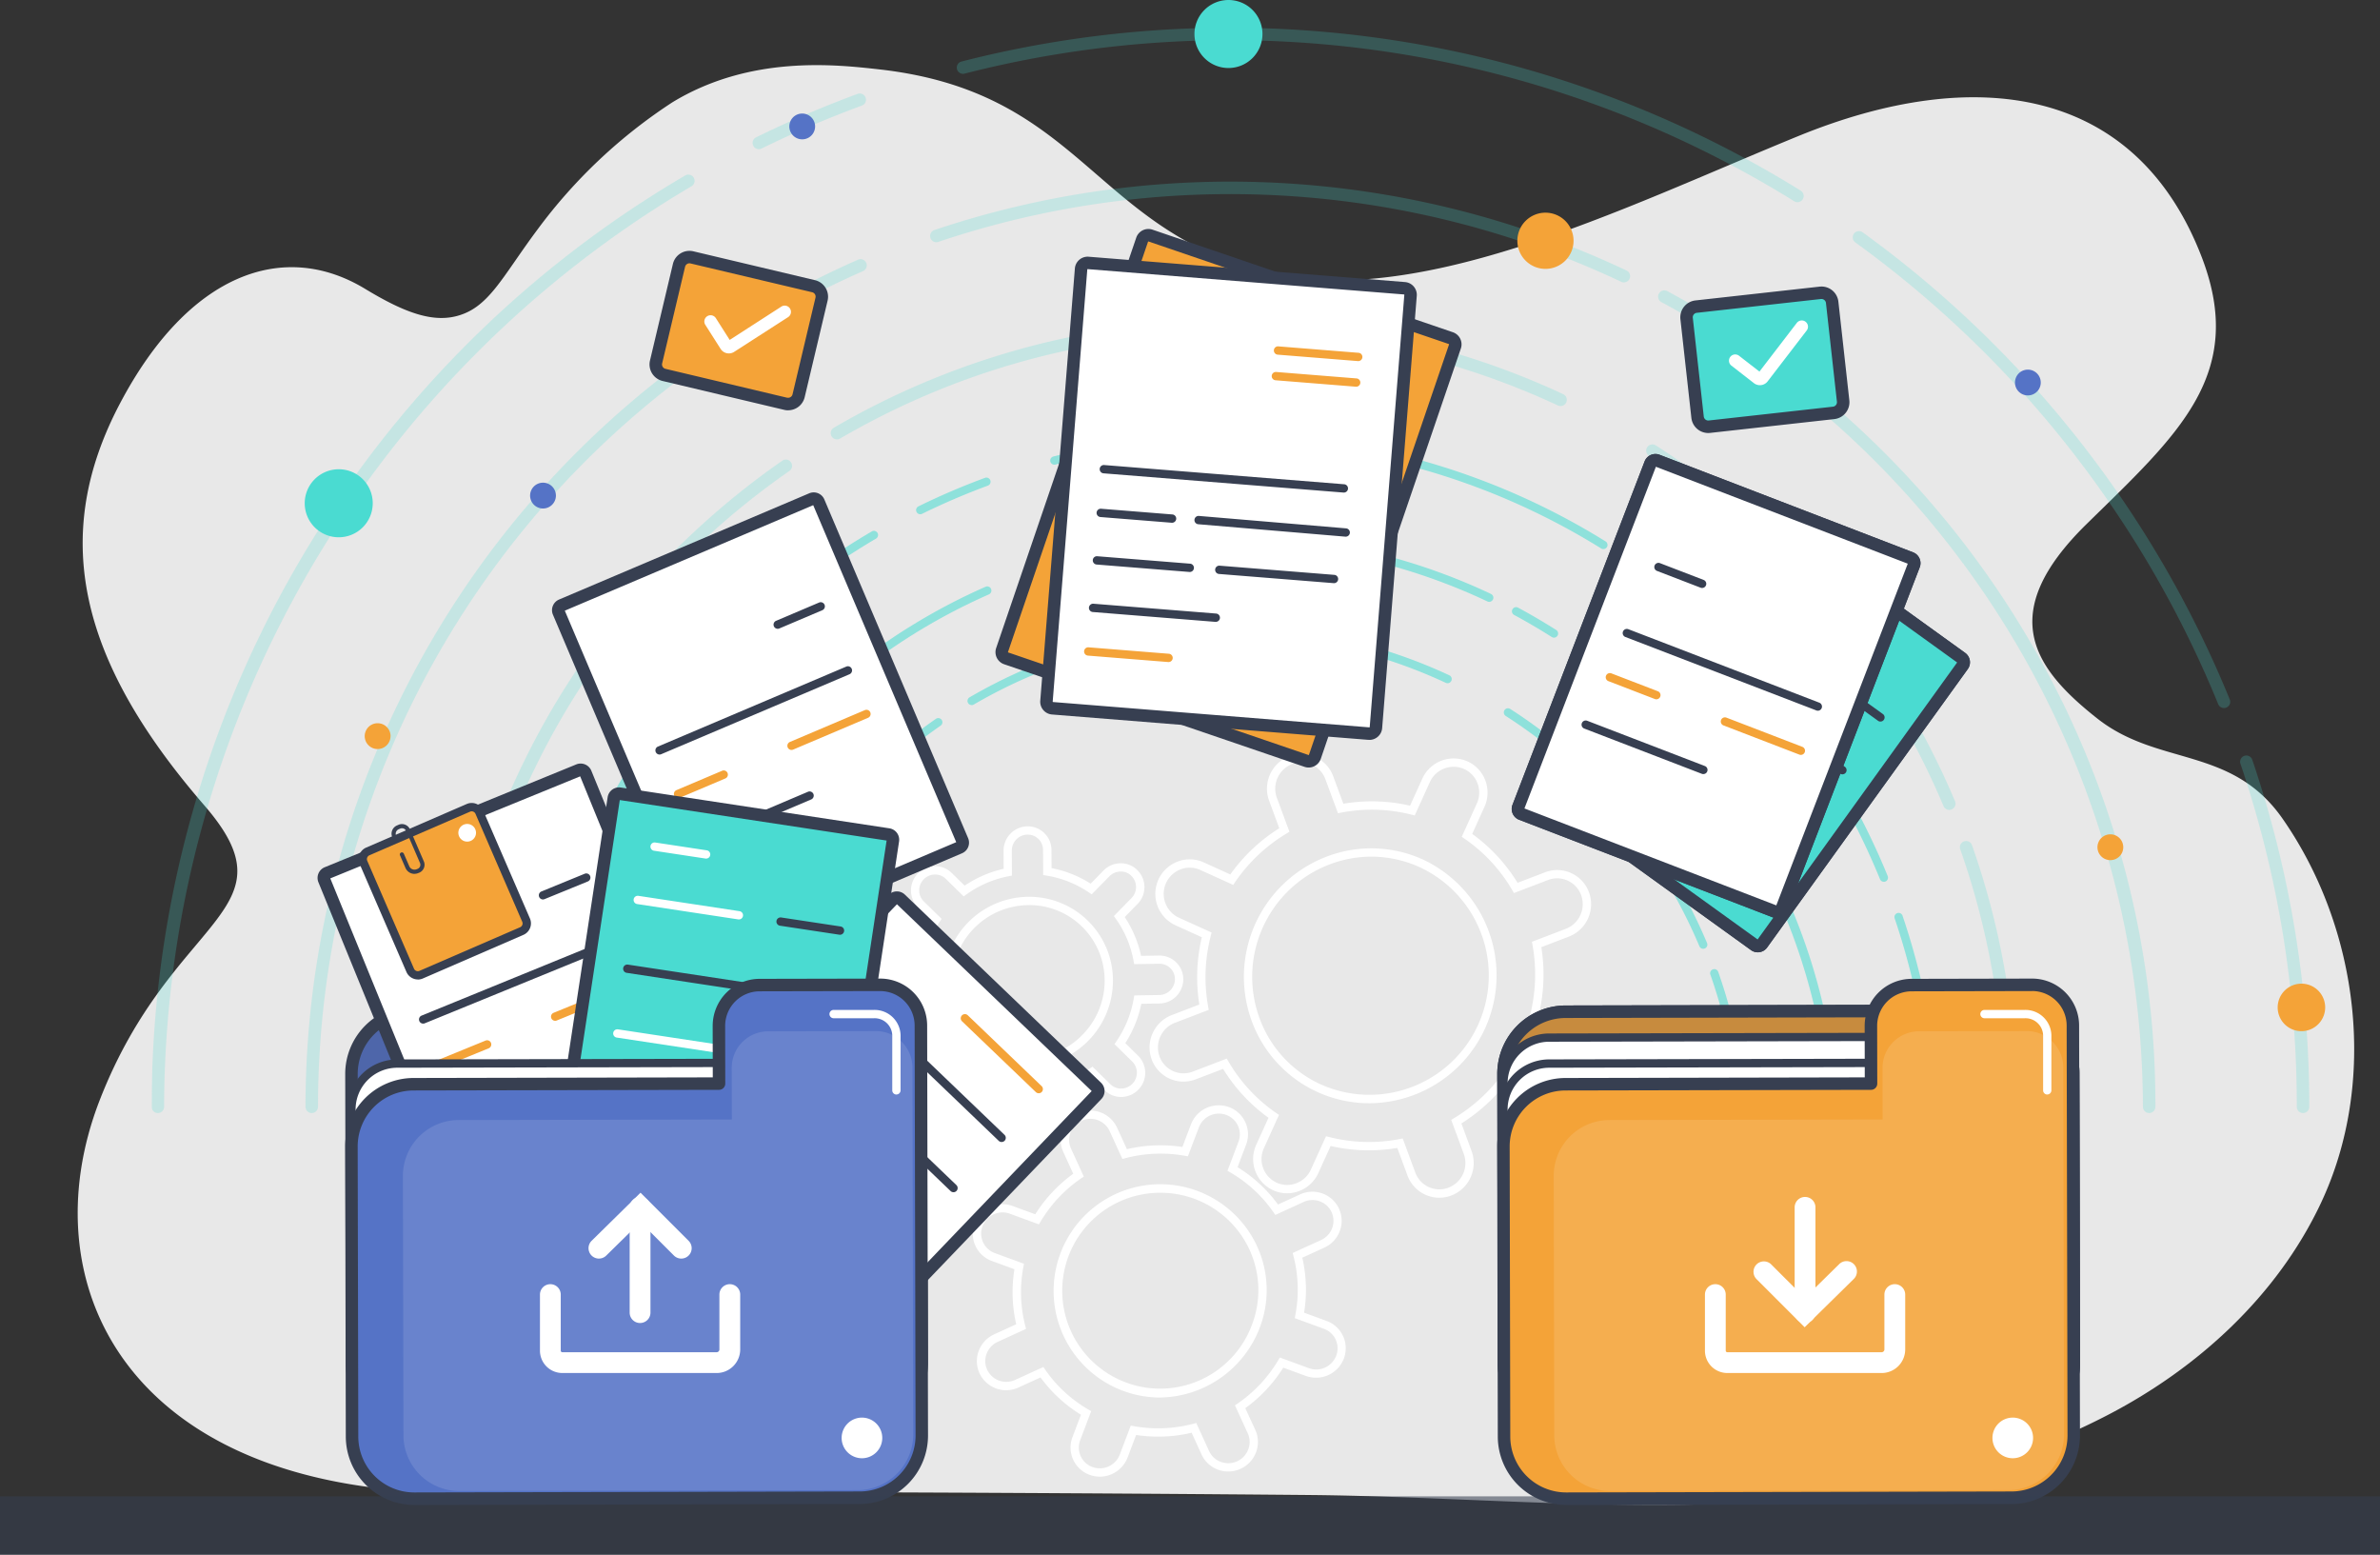 <svg xmlns="http://www.w3.org/2000/svg" xmlns:xlink="http://www.w3.org/1999/xlink" width="245" height="160" viewBox="0 0 245 160">
  <rect x="0" y="0" width="245" height="160" fill="#333333" stroke="none"/>
  <defs>
    <clipPath id="clip-path">
      <rect id="Rectángulo_366094" data-name="Rectángulo 366094" width="223.747" height="154.881" fill="none"/>
    </clipPath>
    <clipPath id="clip-path-3">
      <rect id="Rectángulo_366087" data-name="Rectángulo 366087" width="146.093" height="73.475" fill="none"/>
    </clipPath>
    <clipPath id="clip-path-4">
      <rect id="Rectángulo_366088" data-name="Rectángulo 366088" width="222.11" height="111.697" fill="none"/>
    </clipPath>
    <clipPath id="clip-path-5">
      <rect id="Rectángulo_366089" data-name="Rectángulo 366089" width="58.711" height="42.75" fill="none"/>
    </clipPath>
    <clipPath id="clip-path-6">
      <rect id="Rectángulo_366090" data-name="Rectángulo 366090" width="52.532" height="47.328" fill="none"/>
    </clipPath>
    <clipPath id="clip-path-7">
      <rect id="Rectángulo_366091" data-name="Rectángulo 366091" width="58.712" height="42.75" fill="none"/>
    </clipPath>
    <clipPath id="clip-path-8">
      <rect id="Rectángulo_366092" data-name="Rectángulo 366092" width="52.531" height="47.328" fill="none"/>
    </clipPath>
  </defs>
  <g id="Grupo_1033335" data-name="Grupo 1033335" transform="translate(-350 -11535)">
    <path id="Trazado_779581" data-name="Trazado 779581" d="M131.339,3.837a53.644,53.644,0,0,0-13.868,13.079c-3.709,4.965-5.037,8.148-8.48,8.948-2.524.587-5.367-.476-9.267-2.84-8.344-5.059-18.147-1.66-25.241,11.809s-4.418,26.223,8.677,41.335c9.583,11.059-3.3,11.18-10.754,30.346s3.057,40.666,37.628,40.41c34.618-.256,86.95.235,86.951.235,27.332.256,56.821,4.964,82.228-8.287,9.182-4.789,17.3-12.174,21.806-21.681,5.951-12.554,3.963-28.329-3.9-39.625-5.241-7.53-12.786-5.362-19.075-10.318-6.564-5.173-10.513-10.789-1.127-20s16.571-15.41,11.826-27.608C281.935,2.143,265.415-.115,247.265,7.3s-40.049,18.5-56.222,13.672C174.5,16.038,172.876,2.709,152.646.437c-4.5-.505-13.284-1.492-21.308,3.4" transform="translate(287.861 11541.703)" fill="#e8e8e8"/>
    <g id="Grupo_1032974" data-name="Grupo 1032974" transform="translate(365.609 11535)">
      <g id="Grupo_1032973" data-name="Grupo 1032973" clip-path="url(#clip-path)">
        <g id="Grupo_1032972" data-name="Grupo 1032972">
          <g id="Grupo_1032971" data-name="Grupo 1032971" clip-path="url(#clip-path)">
            <g id="Grupo_1032955" data-name="Grupo 1032955" transform="translate(38.008 44.689)" opacity="0.57">
              <g id="Grupo_1032954" data-name="Grupo 1032954">
                <g id="Grupo_1032953" data-name="Grupo 1032953" clip-path="url(#clip-path-3)">
                  <path id="Trazado_779582" data-name="Trazado 779582" d="M89.181,157.7a.428.428,0,0,1-.428-.428,53.294,53.294,0,0,1,22.883-43.738.428.428,0,1,1,.489.7,52.436,52.436,0,0,0-22.516,43.035.428.428,0,0,1-.428.428" transform="translate(-68.936 -84.225)" fill="#4adbd1"/>
                  <path id="Trazado_779583" data-name="Trazado 779583" d="M249.663,171.508a.428.428,0,0,1-.428-.428,52.234,52.234,0,0,0-2.97-17.429.428.428,0,0,1,.808-.285,53.106,53.106,0,0,1,3.019,17.714.428.428,0,0,1-.428.428" transform="translate(-123.815 -98.033)" fill="#4adbd1"/>
                  <path id="Trazado_779584" data-name="Trazado 779584" d="M234.168,136.631a.428.428,0,0,1-.394-.262,52.291,52.291,0,0,0-19.936-23.7.428.428,0,1,1,.464-.72,53.145,53.145,0,0,1,20.26,24.087.429.429,0,0,1-.394.595" transform="translate(-112.455 -83.676)" fill="#4adbd1"/>
                  <path id="Trazado_779585" data-name="Trazado 779585" d="M129.34,107.065a.428.428,0,0,1-.216-.8A53.323,53.323,0,0,1,178.509,104a.428.428,0,0,1-.364.776,52.465,52.465,0,0,0-48.59,2.233.424.424,0,0,1-.215.059" transform="translate(-82.929 -79.19)" fill="#4adbd1"/>
                  <path id="Trazado_779586" data-name="Trazado 779586" d="M74.755,150.442a.428.428,0,0,1-.428-.428,62.684,62.684,0,0,1,37.42-57.349.428.428,0,1,1,.345.784,61.827,61.827,0,0,0-36.909,56.565.428.428,0,0,1-.428.428" transform="translate(-63.909 -76.967)" fill="#4adbd1"/>
                  <path id="Trazado_779587" data-name="Trazado 779587" d="M252.218,154.166a.428.428,0,0,1-.428-.428,62.079,62.079,0,0,0-25.016-49.652.428.428,0,1,1,.51-.687,63.2,63.2,0,0,1,18.451,21.712,61.951,61.951,0,0,1,6.91,28.627.428.428,0,0,1-.428.428" transform="translate(-116.971 -80.691)" fill="#4adbd1"/>
                  <path id="Trazado_779588" data-name="Trazado 779588" d="M219.24,99.034a.427.427,0,0,1-.229-.066c-1.267-.8-2.579-1.573-3.9-2.283a.428.428,0,0,1,.4-.754c1.341.72,2.672,1.5,3.956,2.314a.428.428,0,0,1-.23.79" transform="translate(-112.888 -78.1)" fill="#4adbd1"/>
                  <path id="Trazado_779589" data-name="Trazado 779589" d="M186.209,91.414a.419.419,0,0,1-.183-.042,62,62,0,0,0-46.228-2.7.428.428,0,0,1-.274-.811A62.846,62.846,0,0,1,186.393,90.6a.428.428,0,0,1-.184.815" transform="translate(-86.526 -74.163)" fill="#4adbd1"/>
                  <path id="Trazado_779590" data-name="Trazado 779590" d="M279.627,168.413a.428.428,0,0,1-.428-.428,72.075,72.075,0,0,0-3.815-23.219.428.428,0,1,1,.811-.275,72.946,72.946,0,0,1,3.86,23.494.428.428,0,0,1-.428.428" transform="translate(-133.962 -94.938)" fill="#4adbd1"/>
                  <path id="Trazado_779591" data-name="Trazado 779591" d="M260.248,122.015a.428.428,0,0,1-.4-.266A72.29,72.29,0,0,0,235.284,90.5a.428.428,0,1,1,.5-.694,73.141,73.141,0,0,1,24.857,31.622.427.427,0,0,1-.235.558.415.415,0,0,1-.162.032" transform="translate(-119.935 -75.954)" fill="#4adbd1"/>
                  <path id="Trazado_779592" data-name="Trazado 779592" d="M198.918,80.412a.422.422,0,0,1-.226-.065,72.4,72.4,0,0,0-56.18-8.634.428.428,0,1,1-.214-.829,73.263,73.263,0,0,1,56.846,8.736.428.428,0,0,1-.227.792" transform="translate(-87.482 -68.591)" fill="#4adbd1"/>
                  <path id="Trazado_779593" data-name="Trazado 779593" d="M121.215,79.208a.428.428,0,0,1-.189-.812,72.9,72.9,0,0,1,6.872-2.942.428.428,0,0,1,.3.8,71.915,71.915,0,0,0-6.791,2.907.424.424,0,0,1-.188.044" transform="translate(-80.098 -70.973)" fill="#4adbd1"/>
                  <path id="Trazado_779594" data-name="Trazado 779594" d="M58.765,147.384a.428.428,0,0,1-.428-.428A73.012,73.012,0,0,1,94.465,83.912a.428.428,0,0,1,.433.739,72.526,72.526,0,0,0-35.705,62.306.428.428,0,0,1-.428.428" transform="translate(-58.337 -73.909)" fill="#4adbd1"/>
                </g>
              </g>
            </g>
            <g id="Grupo_1032958" data-name="Grupo 1032958" transform="translate(0 2.853)" opacity="0.22">
              <g id="Grupo_1032957" data-name="Grupo 1032957">
                <g id="Grupo_1032956" data-name="Grupo 1032956" clip-path="url(#clip-path-4)">
                  <path id="Trazado_779595" data-name="Trazado 779595" d="M46.887,139.847a.642.642,0,0,1-.642-.642A80.7,80.7,0,0,1,71.826,80.163a81.644,81.644,0,0,1,9.209-7.453.642.642,0,0,1,.734,1.055A79.728,79.728,0,0,0,47.53,139.2a.642.642,0,0,1-.642.642" transform="translate(-16.115 -28.15)" fill="#4adbd1"/>
                  <path id="Trazado_779596" data-name="Trazado 779596" d="M290.894,160.84a.642.642,0,0,1-.642-.642,79.439,79.439,0,0,0-4.516-26.5.642.642,0,1,1,1.212-.427,80.744,80.744,0,0,1,4.589,26.93.642.642,0,0,1-.642.642" transform="translate(-99.556 -49.143)" fill="#4adbd1"/>
                  <path id="Trazado_779597" data-name="Trazado 779597" d="M267.335,107.814a.643.643,0,0,1-.592-.393,79.517,79.517,0,0,0-30.314-36.039.642.642,0,0,1,.7-1.08,80.8,80.8,0,0,1,30.8,36.62.641.641,0,0,1-.592.891" transform="translate(-82.285 -27.315)" fill="#4adbd1"/>
                  <path id="Trazado_779598" data-name="Trazado 779598" d="M107.947,62.858a.642.642,0,0,1-.325-1.2,81.07,81.07,0,0,1,75.08-3.451.642.642,0,0,1-.544,1.164,79.783,79.783,0,0,0-73.887,3.4.636.636,0,0,1-.324.088" transform="translate(-37.392 -20.494)" fill="#4adbd1"/>
                  <path id="Trazado_779599" data-name="Trazado 779599" d="M24.954,128.812a.642.642,0,0,1-.642-.642A95.3,95.3,0,0,1,81.2,40.983a.642.642,0,0,1,.517,1.175A94.012,94.012,0,0,0,25.6,128.17a.642.642,0,0,1-.642.642" transform="translate(-8.472 -17.115)" fill="#4adbd1"/>
                  <path id="Trazado_779600" data-name="Trazado 779600" d="M294.777,134.473a.642.642,0,0,1-.642-.642,94.393,94.393,0,0,0-38.038-75.5.642.642,0,0,1,.765-1.032A96.079,96.079,0,0,1,284.914,90.31a94.183,94.183,0,0,1,10.506,43.521.642.642,0,0,1-.642.642" transform="translate(-89.15 -22.776)" fill="#4adbd1"/>
                  <path id="Trazado_779601" data-name="Trazado 779601" d="M244.637,50.648a.635.635,0,0,1-.344-.1c-1.929-1.225-3.926-2.393-5.933-3.471a.642.642,0,1,1,.607-1.132c2.035,1.093,4.058,2.276,6.014,3.518a.642.642,0,0,1-.345,1.184" transform="translate(-82.942 -18.837)" fill="#4adbd1"/>
                  <path id="Trazado_779602" data-name="Trazado 779602" d="M194.416,39.062a.636.636,0,0,1-.275-.063,94.276,94.276,0,0,0-70.295-4.108.642.642,0,0,1-.41-1.217,95.556,95.556,0,0,1,71.256,4.165.643.643,0,0,1-.276,1.223" transform="translate(-42.861 -12.851)" fill="#4adbd1"/>
                  <path id="Trazado_779603" data-name="Trazado 779603" d="M336.454,156.135a.643.643,0,0,1-.643-.642,109.629,109.629,0,0,0-5.8-35.306.642.642,0,1,1,1.216-.413,110.887,110.887,0,0,1,5.87,35.719.643.643,0,0,1-.642.642" transform="translate(-114.985 -44.438)" fill="#4adbd1"/>
                  <path id="Trazado_779604" data-name="Trazado 779604" d="M306.987,85.591a.643.643,0,0,1-.595-.4,109.926,109.926,0,0,0-37.356-47.52.642.642,0,0,1,.754-1.041,111.211,111.211,0,0,1,37.792,48.076.642.642,0,0,1-.352.837.65.65,0,0,1-.242.048" transform="translate(-93.657 -15.575)" fill="#4adbd1"/>
                  <path id="Trazado_779605" data-name="Trazado 779605" d="M213.739,22.335a.636.636,0,0,1-.34-.1A110.094,110.094,0,0,0,127.974,9.11a.643.643,0,0,1-.321-1.244,111.386,111.386,0,0,1,86.425,13.283.642.642,0,0,1-.339,1.187" transform="translate(-44.315 -4.379)" fill="#4adbd1"/>
                  <path id="Trazado_779606" data-name="Trazado 779606" d="M95.594,20.5a.642.642,0,0,1-.283-1.219,110.776,110.776,0,0,1,10.448-4.472.642.642,0,0,1,.444,1.205,109.521,109.521,0,0,0-10.327,4.42.632.632,0,0,1-.282.066" transform="translate(-33.087 -8.001)" fill="#4adbd1"/>
                  <path id="Trazado_779607" data-name="Trazado 779607" d="M.642,124.162A.642.642,0,0,1,0,123.52,111.007,111.007,0,0,1,54.927,27.672a.642.642,0,1,1,.65,1.108A110.283,110.283,0,0,0,1.285,123.52a.642.642,0,0,1-.642.642" transform="translate(0 -12.465)" fill="#4adbd1"/>
                </g>
              </g>
            </g>
            <path id="Trazado_779608" data-name="Trazado 779608" d="M187.49,164.766a3.5,3.5,0,0,1-3.271-2.288l-1.047-2.837a17.491,17.491,0,0,1-6.865-.2l-1.259,2.775a3.545,3.545,0,0,1-1.971,1.859,3.474,3.474,0,0,1-2.693-.079,3.535,3.535,0,0,1-1.732-4.682l1.259-2.776a17.45,17.45,0,0,1-4.672-5.033l-2.825,1.08a3.488,3.488,0,0,1-4.526-2.053,3.578,3.578,0,0,1,2.072-4.566l2.832-1.083a17.868,17.868,0,0,1,.257-6.926l-2.738-1.242a3.556,3.556,0,0,1,.238-6.541,3.473,3.473,0,0,1,2.693.079l2.739,1.242a17.866,17.866,0,0,1,5.042-4.756l-1.05-2.843a3.578,3.578,0,0,1,2.071-4.566,3.489,3.489,0,0,1,4.527,2.053l1.048,2.837a17.456,17.456,0,0,1,6.865.2l1.259-2.776a3.535,3.535,0,0,1,4.664-1.779,3.473,3.473,0,0,1,1.833,1.974,3.546,3.546,0,0,1-.1,2.707l-1.259,2.776a17.462,17.462,0,0,1,4.672,5.034l2.824-1.08a3.486,3.486,0,0,1,4.526,2.053,3.577,3.577,0,0,1-2.071,4.565L198,138.978a17.869,17.869,0,0,1-.257,6.926l2.738,1.243a3.548,3.548,0,0,1-2.931,6.461l-2.738-1.242a17.892,17.892,0,0,1-5.042,4.756l1.05,2.843a3.58,3.58,0,0,1-2.072,4.567,3.5,3.5,0,0,1-1.256.234m-3.765-6.1,1.3,3.512a2.633,2.633,0,0,0,3.417,1.551,2.72,2.72,0,0,0,1.573-3.47l-1.294-3.505.3-.182a17.052,17.052,0,0,0,5.287-4.987l.2-.3,3.389,1.538a2.691,2.691,0,0,0,2.224-4.9l-3.389-1.538.089-.348a17.045,17.045,0,0,0,.271-7.263l-.063-.349,3.49-1.334a2.719,2.719,0,0,0,1.574-3.469,2.631,2.631,0,0,0-3.417-1.55l-3.5,1.338L195,133.1a16.621,16.621,0,0,0-4.9-5.281l-.294-.2,1.553-3.424a2.687,2.687,0,0,0,.077-2.056,2.62,2.62,0,0,0-1.383-1.491A2.676,2.676,0,0,0,186.52,122l-1.553,3.424-.347-.087a16.631,16.631,0,0,0-7.2-.21l-.356.068-1.3-3.512a2.633,2.633,0,0,0-3.417-1.551,2.719,2.719,0,0,0-1.574,3.47l1.295,3.5-.3.182a17.045,17.045,0,0,0-5.287,4.988l-.2.3-3.39-1.538a2.619,2.619,0,0,0-2.033-.059,2.7,2.7,0,0,0-.19,4.961l3.389,1.537-.089.348a17.045,17.045,0,0,0-.27,7.263l.063.349-3.49,1.334a2.718,2.718,0,0,0-1.573,3.469,2.63,2.63,0,0,0,3.417,1.551l3.5-1.338.184.312a16.622,16.622,0,0,0,4.9,5.281l.294.2-1.553,3.424a2.677,2.677,0,0,0,1.306,3.548,2.617,2.617,0,0,0,2.034.059,2.691,2.691,0,0,0,1.5-1.413l1.553-3.423.347.087a16.648,16.648,0,0,0,7.2.21Zm-3.459-3.625a12.877,12.877,0,0,1-12.078-8.45,13.241,13.241,0,0,1,7.674-16.917,12.84,12.84,0,0,1,9.958.291,13.162,13.162,0,0,1-5.555,25.077m.241-25.376a12.133,12.133,0,0,0-4.339.809,12.385,12.385,0,0,0-7.177,15.82,11.984,11.984,0,0,0,6.328,6.819,12.282,12.282,0,0,0,10.148-22.369,11.977,11.977,0,0,0-4.96-1.079" transform="translate(-54.941 -41.501)" fill="#fff"/>
            <path id="Trazado_779609" data-name="Trazado 779609" d="M129.982,162.471a2.438,2.438,0,0,1-2.442-2.431l-.008-1.865a11.6,11.6,0,0,1-4.025-1.6l-1.316,1.345a2.482,2.482,0,0,1-1.737.749,2.357,2.357,0,0,1-1.75-.7,2.425,2.425,0,0,1-.732-1.735,2.47,2.47,0,0,1,.711-1.752L120,153.141a11.615,11.615,0,0,1-1.682-3.991l-1.865.03a2.5,2.5,0,0,1-1.751-.7,2.427,2.427,0,0,1-.731-1.735,2.5,2.5,0,0,1,2.448-2.5l1.873-.03a11.9,11.9,0,0,1,1.648-4.051l-1.325-1.3a2.425,2.425,0,0,1-.732-1.735,2.494,2.494,0,0,1,2.449-2.5,2.431,2.431,0,0,1,1.75.7l1.325,1.3a11.874,11.874,0,0,1,4.016-1.731l-.008-1.873a2.5,2.5,0,0,1,2.449-2.5,2.459,2.459,0,0,1,1.749.7,2.424,2.424,0,0,1,.732,1.735l.01,1.865a11.6,11.6,0,0,1,4.025,1.6l1.316-1.345h0a2.474,2.474,0,0,1,1.737-.749,2.382,2.382,0,0,1,1.751.7,2.47,2.47,0,0,1,.02,3.487l-1.318,1.345a11.592,11.592,0,0,1,1.683,3.99l1.865-.029a2.47,2.47,0,0,1,1.749.7,2.424,2.424,0,0,1,.732,1.735,2.5,2.5,0,0,1-2.449,2.5l-1.872.029a11.93,11.93,0,0,1-1.647,4.052l1.325,1.3a2.483,2.483,0,0,1-1.717,4.236,2.409,2.409,0,0,1-1.75-.7l-1.325-1.3a11.887,11.887,0,0,1-4.016,1.732l.008,1.872a2.5,2.5,0,0,1-2.45,2.5h-.04m-6.59-7,.3.2a10.777,10.777,0,0,0,4.339,1.725l.358.058.012,2.584a1.581,1.581,0,0,0,1.585,1.579h.027a1.638,1.638,0,0,0,1.606-1.64L131.6,157.4l.347-.068a11.057,11.057,0,0,0,4.327-1.865l.292-.209,1.835,1.8a1.535,1.535,0,0,0,1.136.452,1.626,1.626,0,0,0,1.132-2.768l-1.834-1.8.2-.3a11.064,11.064,0,0,0,1.775-4.365l.061-.349,2.576-.042a1.638,1.638,0,0,0,1.607-1.64,1.582,1.582,0,0,0-1.585-1.579h-.027l-2.583.041-.066-.356a10.764,10.764,0,0,0-1.814-4.3l-.207-.293,1.813-1.851a1.612,1.612,0,0,0-.006-2.276,1.486,1.486,0,0,0-1.138-.452,1.619,1.619,0,0,0-1.138.493l-1.814,1.851-.3-.2a10.791,10.791,0,0,0-4.34-1.725l-.357-.058-.012-2.584a1.579,1.579,0,0,0-1.585-1.579h-.026a1.639,1.639,0,0,0-1.607,1.64l.011,2.576-.347.068a11.043,11.043,0,0,0-4.327,1.866l-.292.208-1.835-1.8a1.563,1.563,0,0,0-1.136-.452,1.639,1.639,0,0,0-1.607,1.64,1.575,1.575,0,0,0,.475,1.128l1.835,1.8-.2.3a11.055,11.055,0,0,0-1.775,4.365l-.061.349-2.576.042a1.64,1.64,0,0,0-1.607,1.641,1.577,1.577,0,0,0,.475,1.126,1.6,1.6,0,0,0,1.137.452l2.583-.041.066.356a10.772,10.772,0,0,0,1.814,4.3l.206.292-1.813,1.85a1.628,1.628,0,0,0-.468,1.149,1.578,1.578,0,0,0,.476,1.128,1.528,1.528,0,0,0,1.136.452,1.621,1.621,0,0,0,1.139-.491Zm6.452-.242a8.572,8.572,0,0,1-6.042-2.46,8.8,8.8,0,0,1,6.1-15,8.615,8.615,0,0,1,8.773,8.593,8.845,8.845,0,0,1-8.683,8.864h-.145m.2-16.6-.13,0a7.941,7.941,0,0,0-5.511,13.53,7.772,7.772,0,0,0,5.573,2.215,7.911,7.911,0,0,0,5.558-2.4h0a7.913,7.913,0,0,0,2.282-5.606,7.759,7.759,0,0,0-7.773-7.743" transform="translate(-39.715 -45.483)" fill="#fff"/>
            <path id="Trazado_779610" data-name="Trazado 779610" d="M142.817,212.811a3.017,3.017,0,0,1-1.041-.185A2.99,2.99,0,0,1,140,208.752l.876-2.313a14.667,14.667,0,0,1-4.161-3.84l-2.268,1.037a3.027,3.027,0,0,1-4.015-1.473,2.971,2.971,0,0,1-.074-2.308,3.036,3.036,0,0,1,1.586-1.693l2.268-1.037a14.7,14.7,0,0,1-.182-5.66l-2.322-.85a2.99,2.99,0,0,1-1.772-3.875,3.067,3.067,0,0,1,3.907-1.786l2.33.853a15.023,15.023,0,0,1,3.909-4.17l-1.022-2.237a2.974,2.974,0,0,1-.075-2.308,3.046,3.046,0,0,1,5.6-.22l1.023,2.237a15.026,15.026,0,0,1,5.711-.229l.88-2.32a3.066,3.066,0,0,1,3.905-1.786,2.99,2.99,0,0,1,1.772,3.874l-.877,2.313a14.677,14.677,0,0,1,4.161,3.84l2.268-1.037a3.031,3.031,0,0,1,2.319-.093,2.991,2.991,0,0,1,1.771,3.875,3.034,3.034,0,0,1-1.587,1.692l-2.268,1.037a14.7,14.7,0,0,1,.182,5.66l2.322.85a2.99,2.99,0,0,1,1.771,3.875,3.066,3.066,0,0,1-3.905,1.786l-2.33-.853a15.035,15.035,0,0,1-3.91,4.171L158.824,208a2.971,2.971,0,0,1,.074,2.308,3.059,3.059,0,0,1-3.906,1.786,2.972,2.972,0,0,1-1.7-1.566l-1.024-2.237a15.013,15.013,0,0,1-5.711.229l-.879,2.32a3.07,3.07,0,0,1-2.865,1.971m-5.806-11.286.2.293a13.849,13.849,0,0,0,4.41,4.069l.312.182-1.131,2.986a2.132,2.132,0,0,0,1.265,2.766,2.206,2.206,0,0,0,2.811-1.285l1.128-2.978.349.061a14.19,14.19,0,0,0,6.049-.242l.347-.091,1.32,2.886a2.123,2.123,0,0,0,1.212,1.118A2.2,2.2,0,0,0,158.1,210a2.12,2.12,0,0,0-.052-1.648l-1.319-2.886.3-.2a14.212,14.212,0,0,0,4.141-4.415l.182-.3,2.991,1.095a2.2,2.2,0,0,0,2.81-1.285,2.132,2.132,0,0,0-1.265-2.766l-3-1.1.066-.356a13.859,13.859,0,0,0-.192-6l-.088-.347,2.914-1.332a2.185,2.185,0,0,0,1.143-1.218,2.133,2.133,0,0,0-1.265-2.766,2.184,2.184,0,0,0-1.669.067l-2.914,1.333-.2-.294a13.866,13.866,0,0,0-4.411-4.069l-.313-.182,1.132-2.986a2.132,2.132,0,0,0-1.265-2.766,2.2,2.2,0,0,0-2.81,1.285l-1.13,2.978-.349-.061a14.2,14.2,0,0,0-6.048.243l-.348.09-1.319-2.886a2.19,2.19,0,0,0-4.023.167,2.122,2.122,0,0,0,.053,1.648l1.319,2.886-.3.2a14.189,14.189,0,0,0-4.141,4.415l-.182.3-2.991-1.095a2.2,2.2,0,0,0-2.811,1.285,2.133,2.133,0,0,0,1.265,2.766l3,1.1-.066.356a13.849,13.849,0,0,0,.192,6l.088.347-2.914,1.332a2.183,2.183,0,0,0-1.142,1.218,2.12,2.12,0,0,0,.052,1.648,2.172,2.172,0,0,0,2.88,1.051Zm11.858,3.141A10.976,10.976,0,1,1,159.008,189.1a10.812,10.812,0,0,1,.27,8.389,11.161,11.161,0,0,1-10.409,7.178m.152-21.075a10.08,10.08,0,1,0,9.456,13.593,9.959,9.959,0,0,0-.248-7.729,10.1,10.1,0,0,0-9.209-5.864" transform="translate(-45.211 -60.839)" fill="#fff"/>
            <path id="Trazado_779611" data-name="Trazado 779611" d="M93.023,55.707,80.505,52.735a1.106,1.106,0,0,1-.82-1.331l2.361-9.946a1.105,1.105,0,0,1,1.331-.82L95.9,43.609a1.106,1.106,0,0,1,.82,1.331l-2.361,9.946a1.106,1.106,0,0,1-1.331.82" transform="translate(-27.757 -14.15)" fill="#f4a338"/>
            <path id="Trazado_779612" data-name="Trazado 779612" d="M92.934,56.036a1.747,1.747,0,0,1-.4-.048h0L80.013,53.016a1.75,1.75,0,0,1-1.3-2.1l2.361-9.946a1.751,1.751,0,0,1,2.1-1.3L95.7,42.641a1.751,1.751,0,0,1,1.3,2.1l-2.362,9.946a1.751,1.751,0,0,1-1.7,1.344m-.107-1.3a.462.462,0,0,0,.558-.344l2.362-9.946a.464.464,0,0,0-.344-.558L82.885,40.919a.464.464,0,0,0-.558.344l-2.361,9.945a.464.464,0,0,0,.343.558l12.519,2.972Z" transform="translate(-27.413 -13.807)" fill="#373f51"/>
            <path id="Trazado_779613" data-name="Trazado 779613" d="M89.855,53.195a1.03,1.03,0,0,1-.218-.023A1,1,0,0,1,89,52.726l-1.573-2.473a.642.642,0,1,1,1.084-.689l1.426,2.241,5.313-3.425a.642.642,0,0,1,.7,1.08L90.4,53.033a1,1,0,0,1-.547.162" transform="translate(-30.43 -16.823)" fill="#fff"/>
            <path id="Trazado_779614" data-name="Trazado 779614" d="M257.654,58.608l-12.787,1.421a1.106,1.106,0,0,1-1.221-.977l-1.129-10.159a1.107,1.107,0,0,1,.977-1.222l12.786-1.421a1.106,1.106,0,0,1,1.221.977l1.129,10.159a1.105,1.105,0,0,1-.977,1.221" transform="translate(-84.506 -16.114)" fill="#4adbd1"/>
            <path id="Trazado_779615" data-name="Trazado 779615" d="M244.4,60.335a1.749,1.749,0,0,1-1.734-1.555l-1.129-10.159a1.75,1.75,0,0,1,1.545-1.93l12.786-1.421a1.749,1.749,0,0,1,1.931,1.544l1.128,10.159a1.75,1.75,0,0,1-1.544,1.93L244.6,60.324a1.831,1.831,0,0,1-.2.011M256.06,46.543l-.051,0-12.786,1.422a.463.463,0,0,0-.41.511l1.129,10.159a.46.46,0,0,0,.171.311.466.466,0,0,0,.341.1l12.786-1.421h0a.464.464,0,0,0,.409-.512l-1.129-10.159a.465.465,0,0,0-.461-.412" transform="translate(-84.163 -15.771)" fill="#373f51"/>
            <path id="Trazado_779616" data-name="Trazado 779616" d="M252.4,57.28a1,1,0,0,1-.619-.213l-2.314-1.8a.642.642,0,0,1,.788-1.015l2.1,1.629L256.2,50.87a.642.642,0,0,1,1.019.782L253.2,56.884a1,1,0,0,1-.674.388.992.992,0,0,1-.132.008" transform="translate(-86.844 -17.639)" fill="#fff"/>
            <path id="Trazado_779617" data-name="Trazado 779617" d="M31.194,77.619A3.5,3.5,0,1,1,27.7,74.124a3.495,3.495,0,0,1,3.495,3.495" transform="translate(-8.434 -25.83)" fill="#4adbd1"/>
            <path id="Trazado_779618" data-name="Trazado 779618" d="M171.77,3.495A3.5,3.5,0,1,1,168.275,0a3.495,3.495,0,0,1,3.495,3.495" transform="translate(-57.42)" fill="#4adbd1"/>
            <path id="Trazado_779619" data-name="Trazado 779619" d="M62.456,77.572a1.328,1.328,0,1,1-1.328-1.328,1.328,1.328,0,0,1,1.328,1.328" transform="translate(-20.839 -26.568)" fill="#5573c6"/>
            <path id="Trazado_779620" data-name="Trazado 779620" d="M297.058,59.714a1.327,1.327,0,1,1-1.328-1.328,1.328,1.328,0,0,1,1.328,1.328" transform="translate(-102.589 -20.345)" fill="#5573c6"/>
            <path id="Trazado_779621" data-name="Trazado 779621" d="M103.408,19.263a1.327,1.327,0,1,1-1.328-1.328,1.328,1.328,0,0,1,1.328,1.328" transform="translate(-35.109 -6.25)" fill="#5573c6"/>
            <path id="Trazado_779622" data-name="Trazado 779622" d="M36.323,115.569A1.328,1.328,0,1,1,35,114.241a1.328,1.328,0,0,1,1.328,1.328" transform="translate(-11.732 -39.809)" fill="#f4a338"/>
            <path id="Trazado_779623" data-name="Trazado 779623" d="M310.093,133.116a1.328,1.328,0,1,1-1.328-1.328,1.328,1.328,0,0,1,1.328,1.328" transform="translate(-107.131 -45.923)" fill="#f4a338"/>
            <path id="Trazado_779624" data-name="Trazado 779624" d="M340.8,157.822a2.445,2.445,0,1,1-2.445-2.445,2.445,2.445,0,0,1,2.445,2.445" transform="translate(-117.052 -54.143)" fill="#f4a338"/>
            <path id="Trazado_779625" data-name="Trazado 779625" d="M221.567,36.485a2.892,2.892,0,1,1-2.892-2.892,2.892,2.892,0,0,1,2.892,2.892" transform="translate(-75.193 -11.706)" fill="#f4a338"/>
            <path id="Trazado_779626" data-name="Trazado 779626" d="M83.9,202.314l-45.852.1a6.418,6.418,0,0,1-6.412-6.385l-.063-29.857a6.416,6.416,0,0,1,6.384-6.411l45.853-.1a6.416,6.416,0,0,1,6.411,6.384l.063,29.857a6.416,6.416,0,0,1-6.384,6.412" transform="translate(-11.002 -55.636)" fill="#5573c6"/>
            <path id="Trazado_779627" data-name="Trazado 779627" d="M37.69,202.709a7.048,7.048,0,0,1-7.04-7.025l-.063-29.857a7.048,7.048,0,0,1,7.026-7.055l45.852-.1h.014a7.048,7.048,0,0,1,7.04,7.026l.063,29.857a7.057,7.057,0,0,1-7.026,7.055l-45.852.1Zm45.866-.739h0Zm-.076-42.011h-.012l-45.852.1a5.762,5.762,0,0,0-5.743,5.768l.062,29.857a5.763,5.763,0,0,0,5.756,5.743H37.7l45.852-.1A5.775,5.775,0,0,0,89.3,195.56L89.237,165.7a5.763,5.763,0,0,0-5.756-5.743" transform="translate(-10.659 -55.292)" fill="#373f51"/>
            <g id="Grupo_1032961" data-name="Grupo 1032961" transform="translate(20.571 104.024)" opacity="0.24">
              <g id="Grupo_1032960" data-name="Grupo 1032960">
                <g id="Grupo_1032959" data-name="Grupo 1032959" clip-path="url(#clip-path-5)">
                  <path id="Trazado_779628" data-name="Trazado 779628" d="M83.9,202.314l-45.852.1a6.418,6.418,0,0,1-6.412-6.385l-.063-29.857a6.416,6.416,0,0,1,6.384-6.411l45.853-.1a6.416,6.416,0,0,1,6.411,6.384l.063,29.857a6.416,6.416,0,0,1-6.384,6.412" transform="translate(-31.574 -159.661)" fill="#373f51"/>
                </g>
              </g>
            </g>
            <path id="Trazado_779629" data-name="Trazado 779629" d="M97.041,189.425,76.85,170.067a.547.547,0,0,1-.016-.773l26.209-27.336a.547.547,0,0,1,.773-.016L124.006,161.3a.547.547,0,0,1,.016.773L97.814,189.408a.547.547,0,0,1-.773.016" transform="translate(-26.721 -49.408)" fill="#fff"/>
            <path id="Trazado_779630" data-name="Trazado 779630" d="M97.075,189.876a1.178,1.178,0,0,1-.822-.331h0l-20.19-19.357a1.189,1.189,0,0,1-.035-1.682l26.207-27.336a1.191,1.191,0,0,1,1.682-.035l20.19,19.357a1.191,1.191,0,0,1,.035,1.682L97.934,189.509a1.177,1.177,0,0,1-.833.366h-.025m.066-1.258h0ZM77.02,169.326l20.053,19.226,26.076-27.2L103.1,142.127Z" transform="translate(-26.377 -49.065)" fill="#373f51"/>
            <path id="Trazado_779631" data-name="Trazado 779631" d="M135.872,168.333a.428.428,0,0,1-.3-.119l-7.6-7.287a.428.428,0,0,1,.593-.618l7.6,7.288a.428.428,0,0,1-.3.737" transform="translate(-44.549 -55.82)" fill="#f4a338"/>
            <path id="Trazado_779632" data-name="Trazado 779632" d="M125.943,172.135a.428.428,0,0,1-.3-.119l-15.2-14.576a.428.428,0,1,1,.593-.618l15.2,14.576a.428.428,0,0,1-.3.737" transform="translate(-38.44 -54.605)" fill="#373f51"/>
            <path id="Trazado_779633" data-name="Trazado 779633" d="M118.337,180.068a.428.428,0,0,1-.3-.119l-15.2-14.576a.428.428,0,1,1,.593-.618l15.2,14.576a.428.428,0,0,1-.3.737" transform="translate(-35.789 -57.37)" fill="#373f51"/>
            <path id="Trazado_779634" data-name="Trazado 779634" d="M111.178,187.535a.428.428,0,0,1-.3-.119l-15.2-14.576a.428.428,0,1,1,.593-.618l15.2,14.576a.428.428,0,0,1-.3.737" transform="translate(-33.294 -59.972)" fill="#373f51"/>
            <path id="Trazado_779635" data-name="Trazado 779635" d="M103.572,195.47a.428.428,0,0,1-.3-.119l-15.2-14.576a.428.428,0,1,1,.593-.618l15.2,14.576a.428.428,0,0,1-.3.737" transform="translate(-30.644 -62.737)" fill="#373f51"/>
            <path id="Trazado_779636" data-name="Trazado 779636" d="M68.173,157.711,42.279,168.289a.547.547,0,0,1-.713-.3L27.244,132.931a.547.547,0,0,1,.3-.713L53.437,121.64a.547.547,0,0,1,.713.3L68.473,157a.547.547,0,0,1-.3.713" transform="translate(-9.48 -42.373)" fill="#fff"/>
            <path id="Trazado_779637" data-name="Trazado 779637" d="M41.729,168.63a1.194,1.194,0,0,1-1.1-.74L26.306,132.832a1.188,1.188,0,0,1,.651-1.551L52.85,120.7a1.191,1.191,0,0,1,1.551.651l14.322,35.058a1.191,1.191,0,0,1-.651,1.551h0L42.178,168.541a1.19,1.19,0,0,1-.45.089m-14.2-36.2,14.25,34.881L67.5,156.81l-14.25-34.881Zm40.3,24.934h0Zm-.244-.594h0Z" transform="translate(-9.136 -42.03)" fill="#373f51"/>
            <path id="Trazado_779638" data-name="Trazado 779638" d="M61.609,140.649a.428.428,0,0,1-.162-.825L65.9,138a.428.428,0,1,1,.324.793l-4.453,1.819a.413.413,0,0,1-.162.032" transform="translate(-21.319 -48.079)" fill="#373f51"/>
            <path id="Trazado_779639" data-name="Trazado 779639" d="M42.675,156.97a.428.428,0,0,1-.162-.825l19.5-7.965a.428.428,0,1,1,.324.793l-19.5,7.965a.413.413,0,0,1-.162.032" transform="translate(-14.721 -51.624)" fill="#373f51"/>
            <path id="Trazado_779640" data-name="Trazado 779640" d="M63.533,159.093a.428.428,0,0,1-.162-.825l7.749-3.165a.428.428,0,1,1,.324.792l-7.75,3.166a.415.415,0,0,1-.162.032" transform="translate(-21.99 -54.036)" fill="#f4a338"/>
            <path id="Trazado_779641" data-name="Trazado 779641" d="M45.5,167.115a.428.428,0,0,1-.162-.825l4.744-1.938a.428.428,0,0,1,.323.794l-4.744,1.938a.424.424,0,0,1-.162.031" transform="translate(-15.707 -57.26)" fill="#f4a338"/>
            <path id="Trazado_779642" data-name="Trazado 779642" d="M47.852,173.6a.428.428,0,0,1-.162-.825L59.7,167.869a.428.428,0,0,1,.324.793l-12.009,4.906a.416.416,0,0,1-.162.032" transform="translate(-16.525 -58.485)" fill="#373f51"/>
            <path id="Trazado_779643" data-name="Trazado 779643" d="M49.729,140.246l-10.354,4.486a.858.858,0,0,1-1.128-.446l-4.813-11.107a.859.859,0,0,1,.446-1.129l10.354-4.486a.858.858,0,0,1,1.128.446l4.812,11.107a.858.858,0,0,1-.446,1.128" transform="translate(-11.626 -44.427)" fill="#f4a338"/>
            <path id="Trazado_779644" data-name="Trazado 779644" d="M38.806,145a1.287,1.287,0,0,1-1.181-.776L32.812,133.12a1.287,1.287,0,0,1,.669-1.692l10.354-4.486a1.288,1.288,0,0,1,1.692.669l4.812,11.107a1.287,1.287,0,0,1-.669,1.691L39.316,144.9a1.283,1.283,0,0,1-.511.107m5.54-17.31a.437.437,0,0,0-.17.035l-10.354,4.486a.423.423,0,0,0-.229.236.428.428,0,0,0,0,.33l4.813,11.107a.43.43,0,0,0,.566.223l10.354-4.486a.43.43,0,0,0,.223-.566l-4.812-11.107a.431.431,0,0,0-.4-.259M49.5,140.017h0Z" transform="translate(-11.397 -44.198)" fill="#373f51"/>
            <path id="Trazado_779645" data-name="Trazado 779645" d="M40.267,135.3a1.016,1.016,0,0,1-.93-.611l-.564-1.3a.214.214,0,1,1,.393-.171l.565,1.3a.583.583,0,0,0,.768.3l.1-.041a.452.452,0,0,0,.235-.594l-1.428-3.3a.468.468,0,0,0-.614-.242l-.162.07a.5.5,0,0,0-.258.652l.035.08a.214.214,0,1,1-.392.171l-.036-.081a.925.925,0,0,1,.481-1.215l.162-.071a.9.9,0,0,1,1.177.465l1.428,3.3a.882.882,0,0,1-.457,1.157l-.1.041a1.009,1.009,0,0,1-.4.084" transform="translate(-13.206 -45.364)" fill="#373f51"/>
            <path id="Trazado_779646" data-name="Trazado 779646" d="M50.021,130.423a.909.909,0,1,1-1.286-.012.909.909,0,0,1,1.286.012" transform="translate(-16.888 -45.353)" fill="#fff"/>
            <path id="Trazado_779647" data-name="Trazado 779647" d="M105.555,114.674,79.807,125.6a.546.546,0,0,1-.717-.289l-14.8-34.859a.547.547,0,0,1,.29-.717l25.747-10.93a.547.547,0,0,1,.717.289l14.8,34.859a.547.547,0,0,1-.29.717" transform="translate(-22.388 -27.447)" fill="#fff"/>
            <path id="Trazado_779648" data-name="Trazado 779648" d="M79.251,125.947a1.188,1.188,0,0,1-1.095-.725l-14.8-34.859a1.19,1.19,0,0,1,.629-1.558L89.734,77.873a1.19,1.19,0,0,1,1.56.63l14.8,34.859a1.188,1.188,0,0,1-.63,1.559l-25.747,10.93a1.19,1.19,0,0,1-.465.1m-14.674-36L79.3,124.632l25.571-10.856L90.149,79.093Z" transform="translate(-22.045 -27.103)" fill="#373f51"/>
            <path id="Trazado_779649" data-name="Trazado 779649" d="M98.689,97.861a.428.428,0,0,1-.167-.822l4.427-1.88a.428.428,0,1,1,.335.788l-4.427,1.88a.424.424,0,0,1-.167.035" transform="translate(-34.24 -33.148)" fill="#373f51"/>
            <path id="Trazado_779650" data-name="Trazado 779650" d="M80.023,114.328a.428.428,0,0,1-.167-.822l19.387-8.231a.428.428,0,1,1,.335.788l-19.387,8.23a.424.424,0,0,1-.167.035" transform="translate(-27.736 -36.673)" fill="#373f51"/>
            <path id="Trazado_779651" data-name="Trazado 779651" d="M100.874,116.252a.428.428,0,0,1-.167-.822l7.706-3.273a.428.428,0,1,1,.334.788l-7.706,3.272a.434.434,0,0,1-.167.034" transform="translate(-35.002 -39.071)" fill="#f4a338"/>
            <path id="Trazado_779652" data-name="Trazado 779652" d="M82.945,124.542a.428.428,0,0,1-.167-.822l4.717-2a.429.429,0,0,1,.335.789l-4.717,2a.434.434,0,0,1-.167.034" transform="translate(-28.754 -42.402)" fill="#f4a338"/>
            <path id="Trazado_779653" data-name="Trazado 779653" d="M85.4,130.941a.428.428,0,0,1-.167-.822l11.941-5.07a.428.428,0,1,1,.335.788l-11.941,5.07a.446.446,0,0,1-.167.033" transform="translate(-29.611 -43.563)" fill="#373f51"/>
            <path id="Trazado_779654" data-name="Trazado 779654" d="M92.407,168.09l-27.654-4.2a.547.547,0,0,1-.459-.623l5.681-37.441a.547.547,0,0,1,.623-.459l27.655,4.2a.548.548,0,0,1,.459.623L93.03,167.632a.547.547,0,0,1-.623.459" transform="translate(-22.402 -43.685)" fill="#4adbd1"/>
            <path id="Trazado_779655" data-name="Trazado 779655" d="M92.148,168.394a1.12,1.12,0,0,1-.18-.014l-27.654-4.2a1.188,1.188,0,0,1-1-1.355L69,125.389a1.189,1.189,0,0,1,1.354-1L98,128.588a1.189,1.189,0,0,1,1,1.353l-5.681,37.442a1.19,1.19,0,0,1-1.173,1.011M64.6,162.929,92.066,167.1l5.652-37.254-27.467-4.167Z" transform="translate(-22.058 -43.341)" fill="#373f51"/>
            <path id="Trazado_779656" data-name="Trazado 779656" d="M84.531,134.73a.447.447,0,0,1-.065-.005l-5.308-.805a.428.428,0,0,1,.128-.846l5.309.805a.428.428,0,0,1-.064.852" transform="translate(-27.457 -46.369)" fill="#fff"/>
            <path id="Trazado_779657" data-name="Trazado 779657" d="M105.261,146.7a.447.447,0,0,1-.065-.005l-6.1-.925a.428.428,0,1,1,.129-.846l6.1.925a.428.428,0,0,1-.064.852" transform="translate(-34.406 -50.5)" fill="#373f51"/>
            <path id="Trazado_779658" data-name="Trazado 779658" d="M86.973,143.929a.431.431,0,0,1-.065-.005L76.5,142.345a.428.428,0,0,1,.129-.846l10.412,1.579a.428.428,0,0,1-.064.852" transform="translate(-26.53 -49.305)" fill="#fff"/>
            <path id="Trazado_779659" data-name="Trazado 779659" d="M86.775,155.015a.445.445,0,0,1-.065-.005l-11.863-1.8a.428.428,0,0,1,.129-.846l11.863,1.8a.428.428,0,0,1-.064.852" transform="translate(-25.955 -53.092)" fill="#373f51"/>
            <path id="Trazado_779660" data-name="Trazado 779660" d="M94.185,166.6a.45.45,0,0,1-.065-.005L73.3,163.439a.428.428,0,1,1,.129-.846l20.823,3.159a.428.428,0,0,1-.064.852" transform="translate(-25.414 -56.656)" fill="#fff"/>
            <path id="Trazado_779661" data-name="Trazado 779661" d="M83.422,176.086a.452.452,0,0,1-.065-.005L71.648,174.3a.428.428,0,0,1,.129-.846l11.709,1.776a.428.428,0,0,1-.064.852" transform="translate(-24.84 -60.442)" fill="#fff"/>
            <path id="Trazado_779662" data-name="Trazado 779662" d="M85.592,210.491l-49.24.1a4.719,4.719,0,0,1-4.715-4.695l-.07-33.245a4.718,4.718,0,0,1,4.695-4.714l49.24-.1a4.718,4.718,0,0,1,4.714,4.694l.07,33.245a4.718,4.718,0,0,1-4.694,4.714" transform="translate(-11 -58.486)" fill="#fff"/>
            <path id="Trazado_779663" data-name="Trazado 779663" d="M36.114,210.8a5.148,5.148,0,0,1-5.133-5.122l-.07-33.245a5.146,5.146,0,0,1,5.122-5.143l49.24-.1h.011a5.138,5.138,0,0,1,5.133,5.122l.07,33.245a5.139,5.139,0,0,1-5.122,5.143v0l-49.24.1Zm49.17-42.757h-.009l-49.24.1a4.29,4.29,0,0,0-4.267,4.285l.07,33.245a4.289,4.289,0,0,0,4.276,4.267h.009l49.24-.1a4.281,4.281,0,0,0,4.268-4.285l-.07-33.245a4.281,4.281,0,0,0-4.276-4.267" transform="translate(-10.771 -58.257)" fill="#373f51"/>
            <path id="Trazado_779664" data-name="Trazado 779664" d="M85.994,155.562l-12.42.026a4.2,4.2,0,0,0-4.178,4.2l.012,5.943-31.457.066a6.416,6.416,0,0,0-6.384,6.412l.063,29.857a6.416,6.416,0,0,0,6.411,6.384l45.853-.1a6.417,6.417,0,0,0,6.384-6.411l-.061-29.246v-.611L90.19,159.74a4.2,4.2,0,0,0-4.2-4.178" transform="translate(-11 -54.208)" fill="#5573c6"/>
            <path id="Trazado_779665" data-name="Trazado 779665" d="M37.685,208.745a7.049,7.049,0,0,1-7.041-7.026l-.063-29.858a7.048,7.048,0,0,1,7.026-7.055l30.815-.065-.011-5.3a4.842,4.842,0,0,1,4.819-4.839l12.42-.026h.01a4.835,4.835,0,0,1,4.829,4.819l.089,42.2a7.048,7.048,0,0,1-7.025,7.055l-45.853.1Zm47.967-52.885-12.42.026a3.557,3.557,0,0,0-3.537,3.552l.012,5.944a.642.642,0,0,1-.64.643l-31.457.066a5.761,5.761,0,0,0-5.743,5.767l.063,29.858a5.763,5.763,0,0,0,5.756,5.744H37.7l45.853-.1a5.762,5.762,0,0,0,5.744-5.767L89.2,159.4a3.548,3.548,0,0,0-3.544-3.537Zm0-.642h0Z" transform="translate(-10.656 -53.864)" fill="#373f51"/>
            <g id="Grupo_1032964" data-name="Grupo 1032964" transform="translate(25.864 106.116)" opacity="0.12">
              <g id="Grupo_1032963" data-name="Grupo 1032963">
                <g id="Grupo_1032962" data-name="Grupo 1032962" clip-path="url(#clip-path-6)">
                  <path id="Trazado_779666" data-name="Trazado 779666" d="M88.4,162.871l-11.113.023a3.758,3.758,0,0,0-3.739,3.755l.011,5.318-28.146.059a5.742,5.742,0,0,0-5.713,5.738l.056,26.72A5.742,5.742,0,0,0,45.49,210.2l41.027-.086a5.742,5.742,0,0,0,5.713-5.738L92.174,178.2v-.547L92.15,166.61a3.758,3.758,0,0,0-3.754-3.739" transform="translate(-39.697 -162.871)" fill="#fff"/>
                </g>
              </g>
            </g>
            <path id="Trazado_779667" data-name="Trazado 779667" d="M113.2,226.015a2.091,2.091,0,1,1-2.091-2.091,2.091,2.091,0,0,1,2.091,2.091" transform="translate(-37.988 -78.03)" fill="#fff"/>
            <path id="Trazado_779668" data-name="Trazado 779668" d="M113.989,168.232a.428.428,0,0,1-.428-.428v-5.691a1.818,1.818,0,0,0-1.889-1.732h-4.147a.428.428,0,0,1,0-.856h4.147a2.673,2.673,0,0,1,2.745,2.589V167.8a.428.428,0,0,1-.428.428" transform="translate(-37.32 -55.588)" fill="#fff"/>
            <path id="Trazado_779669" data-name="Trazado 779669" d="M70.1,195.178a1.07,1.07,0,0,1-.751-1.834l5.031-4.946,4.952,4.952a1.07,1.07,0,1,1-1.514,1.514l-3.451-3.452-3.518,3.458a1.068,1.068,0,0,1-.751.307" transform="translate(-24.053 -65.65)" fill="#fff"/>
            <path id="Trazado_779670" data-name="Trazado 779670" d="M76.6,202.043a1.07,1.07,0,0,1-1.07-1.07V190.139a1.07,1.07,0,1,1,2.141,0v10.833a1.07,1.07,0,0,1-1.07,1.07" transform="translate(-26.32 -65.884)" fill="#fff"/>
            <path id="Trazado_779671" data-name="Trazado 779671" d="M79.541,211.988H63.654a2.3,2.3,0,0,1-2.3-2.3v-5.771a1.07,1.07,0,1,1,2.14,0v5.771a.161.161,0,0,0,.161.161H79.541a.285.285,0,0,0,.285-.285v-5.647a1.071,1.071,0,0,1,2.142,0v5.647a2.429,2.429,0,0,1-2.426,2.426" transform="translate(-21.379 -70.684)" fill="#fff"/>
            <path id="Trazado_779672" data-name="Trazado 779672" d="M265.917,202.314l-45.852.1a6.418,6.418,0,0,1-6.412-6.385l-.063-29.857a6.416,6.416,0,0,1,6.384-6.411l45.853-.1a6.416,6.416,0,0,1,6.411,6.384L272.3,195.9a6.416,6.416,0,0,1-6.384,6.412" transform="translate(-74.429 -55.636)" fill="#5573c6"/>
            <path id="Trazado_779673" data-name="Trazado 779673" d="M219.707,202.709a7.058,7.058,0,0,1-7.04-7.025l-.063-29.857a7.049,7.049,0,0,1,7.026-7.055l45.852-.1h.014a7.049,7.049,0,0,1,7.04,7.026l.063,29.857a7.048,7.048,0,0,1-7.026,7.055l-45.852.1Zm45.866-.739h0Zm-.076-42.011h-.012l-45.853.1a5.763,5.763,0,0,0-5.743,5.768l.063,29.857a5.774,5.774,0,0,0,5.756,5.743h.012l45.853-.1a5.775,5.775,0,0,0,5.743-5.768l-.063-29.858a5.763,5.763,0,0,0-5.756-5.743" transform="translate(-74.085 -55.292)" fill="#373f51"/>
            <path id="Trazado_779674" data-name="Trazado 779674" d="M265.917,202.314l-45.852.1a6.418,6.418,0,0,1-6.412-6.385l-.063-29.857a6.416,6.416,0,0,1,6.384-6.411l45.853-.1a6.416,6.416,0,0,1,6.411,6.384L272.3,195.9a6.416,6.416,0,0,1-6.384,6.412" transform="translate(-74.429 -55.636)" fill="#f4a338"/>
            <path id="Trazado_779675" data-name="Trazado 779675" d="M219.707,202.709a7.058,7.058,0,0,1-7.04-7.025l-.063-29.857a7.049,7.049,0,0,1,7.026-7.055l45.852-.1h.014a7.049,7.049,0,0,1,7.04,7.026l.063,29.857a7.048,7.048,0,0,1-7.026,7.055l-45.852.1Zm45.866-.739h0Zm-.076-42.011h-.012l-45.853.1a5.763,5.763,0,0,0-5.743,5.768l.063,29.857a5.774,5.774,0,0,0,5.756,5.743h.012l45.853-.1a5.775,5.775,0,0,0,5.743-5.768l-.063-29.858a5.763,5.763,0,0,0-5.756-5.743" transform="translate(-74.085 -55.292)" fill="#373f51"/>
            <g id="Grupo_1032967" data-name="Grupo 1032967" transform="translate(139.161 104.024)" opacity="0.24">
              <g id="Grupo_1032966" data-name="Grupo 1032966">
                <g id="Grupo_1032965" data-name="Grupo 1032965" clip-path="url(#clip-path-7)">
                  <path id="Trazado_779676" data-name="Trazado 779676" d="M265.917,202.314l-45.852.1a6.418,6.418,0,0,1-6.412-6.385l-.063-29.857a6.416,6.416,0,0,1,6.384-6.411l45.853-.1a6.416,6.416,0,0,1,6.411,6.384L272.3,195.9a6.416,6.416,0,0,1-6.384,6.412" transform="translate(-213.59 -159.661)" fill="#373f51"/>
                </g>
              </g>
            </g>
            <path id="Trazado_779677" data-name="Trazado 779677" d="M267.609,206.4l-49.24.1a4.719,4.719,0,0,1-4.715-4.695l-.07-33.245a4.718,4.718,0,0,1,4.695-4.714l49.24-.1a4.718,4.718,0,0,1,4.714,4.694l.07,33.245a4.718,4.718,0,0,1-4.694,4.715" transform="translate(-74.427 -57.06)" fill="#fff"/>
            <path id="Trazado_779678" data-name="Trazado 779678" d="M218.13,206.7A5.138,5.138,0,0,1,213,201.581l-.07-33.245a5.139,5.139,0,0,1,5.122-5.144l49.24-.1h.01a5.138,5.138,0,0,1,5.133,5.122l.07,33.245a5.138,5.138,0,0,1-5.122,5.143l-49.24.1Zm49.249-.96v0a4.281,4.281,0,0,0,4.267-4.286l-.07-33.245a4.282,4.282,0,0,0-4.276-4.267h-.009l-49.24.1a4.28,4.28,0,0,0-4.267,4.285l.07,33.245a4.282,4.282,0,0,0,4.276,4.268h.009Z" transform="translate(-74.198 -56.831)" fill="#373f51"/>
            <path id="Trazado_779679" data-name="Trazado 779679" d="M267.609,210.491l-49.24.1a4.719,4.719,0,0,1-4.715-4.695l-.07-33.245a4.718,4.718,0,0,1,4.695-4.714l49.24-.1a4.718,4.718,0,0,1,4.714,4.694l.07,33.245a4.718,4.718,0,0,1-4.694,4.714" transform="translate(-74.427 -58.486)" fill="#fff"/>
            <path id="Trazado_779680" data-name="Trazado 779680" d="M218.13,210.8A5.139,5.139,0,0,1,213,205.673l-.07-33.245a5.146,5.146,0,0,1,5.122-5.143l49.24-.1h.011a5.138,5.138,0,0,1,5.132,5.122l.07,33.245a5.138,5.138,0,0,1-5.122,5.143v0l-49.24.1Zm49.17-42.757h-.009l-49.24.1a4.29,4.29,0,0,0-4.267,4.285l.07,33.245a4.281,4.281,0,0,0,4.276,4.267h.009l49.24-.1a4.28,4.28,0,0,0,4.267-4.285l-.07-33.245a4.281,4.281,0,0,0-4.276-4.267" transform="translate(-74.198 -58.257)" fill="#373f51"/>
            <path id="Trazado_779681" data-name="Trazado 779681" d="M268.011,155.562l-12.42.026a4.2,4.2,0,0,0-4.178,4.2l.012,5.943-31.457.066a6.416,6.416,0,0,0-6.384,6.412l.063,29.857a6.416,6.416,0,0,0,6.411,6.384l45.853-.1a6.417,6.417,0,0,0,6.384-6.411l-.061-29.246v-.611l-.026-12.341a4.2,4.2,0,0,0-4.2-4.178" transform="translate(-74.426 -54.208)" fill="#f4a338"/>
            <path id="Trazado_779682" data-name="Trazado 779682" d="M219.7,208.745a7.048,7.048,0,0,1-7.041-7.026l-.063-29.858a7.048,7.048,0,0,1,7.025-7.055l30.814-.065-.01-5.3a4.842,4.842,0,0,1,4.819-4.839l12.42-.026h.01A4.842,4.842,0,0,1,272.5,159.4l.089,42.2a7.057,7.057,0,0,1-7.026,7.055l-45.852.1Zm47.967-52.885-12.42.026a3.556,3.556,0,0,0-3.537,3.552l.012,5.944a.642.642,0,0,1-.641.643l-31.457.066a5.761,5.761,0,0,0-5.743,5.767l.063,29.858a5.762,5.762,0,0,0,5.756,5.744h.011l45.852-.1a5.775,5.775,0,0,0,5.744-5.767l-.089-42.2a3.557,3.557,0,0,0-3.544-3.537Zm0-.642h0Z" transform="translate(-74.083 -53.864)" fill="#373f51"/>
            <g id="Grupo_1032970" data-name="Grupo 1032970" transform="translate(144.334 106.116)" opacity="0.12">
              <g id="Grupo_1032969" data-name="Grupo 1032969">
                <g id="Grupo_1032968" data-name="Grupo 1032968" clip-path="url(#clip-path-8)">
                  <path id="Trazado_779683" data-name="Trazado 779683" d="M270.227,162.871l-11.113.023a3.758,3.758,0,0,0-3.738,3.755l.011,5.318-28.146.059a5.742,5.742,0,0,0-5.713,5.738l.056,26.72a5.742,5.742,0,0,0,5.737,5.714l41.027-.086a5.742,5.742,0,0,0,5.713-5.738l-.055-26.173v-.547l-.023-11.045a3.757,3.757,0,0,0-3.754-3.739" transform="translate(-221.529 -162.871)" fill="#fff"/>
                </g>
              </g>
            </g>
            <path id="Trazado_779684" data-name="Trazado 779684" d="M295.028,226.015a2.091,2.091,0,1,1-2.091-2.091,2.091,2.091,0,0,1,2.091,2.091" transform="translate(-101.35 -78.03)" fill="#fff"/>
            <path id="Trazado_779685" data-name="Trazado 779685" d="M295.821,168.232a.428.428,0,0,1-.428-.428v-5.691a1.817,1.817,0,0,0-1.888-1.732h-4.148a.428.428,0,1,1,0-.856H293.5a2.673,2.673,0,0,1,2.744,2.589V167.8a.428.428,0,0,1-.428.428" transform="translate(-100.681 -55.588)" fill="#fff"/>
            <path id="Trazado_779686" data-name="Trazado 779686" d="M258.357,206.027l-4.952-4.952a1.07,1.07,0,1,1,1.514-1.513l3.451,3.451,3.518-3.458a1.071,1.071,0,1,1,1.5,1.527Z" transform="translate(-88.193 -69.431)" fill="#fff"/>
            <path id="Trazado_779687" data-name="Trazado 779687" d="M260.665,202.043a1.07,1.07,0,0,1-1.07-1.07V190.139a1.07,1.07,0,1,1,2.141,0v10.833a1.07,1.07,0,0,1-1.07,1.07" transform="translate(-90.46 -65.884)" fill="#fff"/>
            <path id="Trazado_779688" data-name="Trazado 779688" d="M263.607,211.988H247.72a2.3,2.3,0,0,1-2.3-2.3v-5.771a1.07,1.07,0,1,1,2.14,0v5.771a.161.161,0,0,0,.161.161h15.887a.285.285,0,0,0,.285-.285v-5.647a1.071,1.071,0,0,1,2.142,0v5.647a2.429,2.429,0,0,1-2.426,2.426" transform="translate(-85.52 -70.684)" fill="#fff"/>
            <path id="Trazado_779689" data-name="Trazado 779689" d="M241.84,125.267l-21.153-15.247a.546.546,0,0,1-.124-.763L241.22,80.6a.546.546,0,0,1,.763-.124L263.136,95.72a.546.546,0,0,1,.124.764L242.6,125.144a.547.547,0,0,1-.764.124" transform="translate(-76.822 -28.006)" fill="#fff"/>
            <path id="Trazado_779690" data-name="Trazado 779690" d="M241.814,125.669a1.18,1.18,0,0,1-.693-.225L219.968,110.2a1.191,1.191,0,0,1-.27-1.66l20.657-28.66a1.189,1.189,0,0,1,1.66-.27l21.153,15.247a1.191,1.191,0,0,1,.27,1.659l-20.658,28.66a1.18,1.18,0,0,1-.774.478,1.208,1.208,0,0,1-.193.016m.058-1.267ZM220.8,109.212l21,15.135L262.34,95.842l-21-15.135Z" transform="translate(-76.479 -27.663)" fill="#373f51"/>
            <path id="Trazado_779691" data-name="Trazado 779691" d="M241.84,125.267l-21.153-15.247a.546.546,0,0,1-.124-.763L241.22,80.6a.546.546,0,0,1,.763-.124L263.136,95.72a.546.546,0,0,1,.124.764L242.6,125.144a.547.547,0,0,1-.764.124" transform="translate(-76.822 -28.006)" fill="#4adbd1"/>
            <path id="Trazado_779692" data-name="Trazado 779692" d="M241.814,125.669a1.18,1.18,0,0,1-.693-.225L219.968,110.2a1.191,1.191,0,0,1-.27-1.66l20.657-28.66a1.189,1.189,0,0,1,1.66-.27l21.153,15.247a1.191,1.191,0,0,1,.27,1.659l-20.658,28.66a1.18,1.18,0,0,1-.774.478,1.208,1.208,0,0,1-.193.016m.058-1.267ZM220.8,109.212l21,15.135L262.34,95.842l-21-15.135Z" transform="translate(-76.479 -27.663)" fill="#373f51"/>
            <path id="Trazado_779693" data-name="Trazado 779693" d="M270.97,112.114a.426.426,0,0,1-.25-.081l-3.647-2.629a.428.428,0,1,1,.5-.695l3.647,2.629a.428.428,0,0,1-.251.775" transform="translate(-93.003 -37.853)" fill="#373f51"/>
            <path id="Trazado_779694" data-name="Trazado 779694" d="M258.372,115.7a.426.426,0,0,1-.25-.081L242.15,104.105a.428.428,0,1,1,.5-.695l15.972,11.512a.428.428,0,0,1-.251.775" transform="translate(-84.319 -36.007)" fill="#373f51"/>
            <path id="Trazado_779695" data-name="Trazado 779695" d="M259.432,125.078a.425.425,0,0,1-.25-.08l-6.348-4.576a.428.428,0,1,1,.5-.7l6.348,4.576a.428.428,0,0,1-.251.775" transform="translate(-88.042 -41.693)" fill="#f4a338"/>
            <path id="Trazado_779696" data-name="Trazado 779696" d="M242.2,112.658a.426.426,0,0,1-.251-.081l-3.886-2.8a.428.428,0,1,1,.5-.695l3.886,2.8a.428.428,0,0,1-.25.775" transform="translate(-82.895 -37.983)" fill="#f4a338"/>
            <path id="Trazado_779697" data-name="Trazado 779697" d="M242.915,122.807a.426.426,0,0,1-.25-.081l-9.838-7.091a.428.428,0,1,1,.5-.695l9.838,7.091a.428.428,0,0,1-.251.775" transform="translate(-81.07 -40.024)" fill="#373f51"/>
            <path id="Trazado_779698" data-name="Trazado 779698" d="M242.335,119.142,216.229,109.1a.547.547,0,0,1-.314-.707l13.6-35.345a.548.548,0,0,1,.707-.315l26.106,10.043a.546.546,0,0,1,.314.707l-13.6,35.345a.547.547,0,0,1-.707.314" transform="translate(-75.226 -25.332)" fill="#fff"/>
            <path id="Trazado_779699" data-name="Trazado 779699" d="M242.185,119.478a1.186,1.186,0,0,1-.425-.079l-26.106-10.043a1.191,1.191,0,0,1-.683-1.538l13.6-35.344a1.192,1.192,0,0,1,1.537-.683L256.21,81.834a1.191,1.191,0,0,1,.683,1.536l-13.6,35.346a1.194,1.194,0,0,1-1.112.762M216.2,108.191l25.928,9.974L255.66,83l-25.928-9.974Z" transform="translate(-74.882 -24.989)" fill="#373f51"/>
            <path id="Trazado_779700" data-name="Trazado 779700" d="M242.335,119.142,216.229,109.1a.547.547,0,0,1-.314-.707l13.6-35.345a.548.548,0,0,1,.707-.315l26.106,10.043a.546.546,0,0,1,.314.707l-13.6,35.345a.547.547,0,0,1-.707.314" transform="translate(-75.226 -25.332)" fill="#fff"/>
            <path id="Trazado_779701" data-name="Trazado 779701" d="M242.185,119.478a1.186,1.186,0,0,1-.425-.079l-26.106-10.043a1.191,1.191,0,0,1-.683-1.538l13.6-35.344a1.192,1.192,0,0,1,1.537-.683L256.21,81.834a1.191,1.191,0,0,1,.683,1.536l-13.6,35.346a1.194,1.194,0,0,1-1.112.762M216.2,108.191l25.928,9.974L255.66,83l-25.928-9.974Z" transform="translate(-74.882 -24.989)" fill="#373f51"/>
            <path id="Trazado_779702" data-name="Trazado 779702" d="M242.34,91.494a.429.429,0,0,1-.154-.029l-4.49-1.727a.428.428,0,0,1,.308-.8l4.49,1.727a.428.428,0,0,1-.153.828" transform="translate(-82.733 -30.982)" fill="#373f51"/>
            <path id="Trazado_779703" data-name="Trazado 779703" d="M252.515,107.761a.425.425,0,0,1-.154-.029L232.7,100.171a.428.428,0,1,1,.308-.8l19.657,7.562a.428.428,0,0,1-.154.828" transform="translate(-80.993 -34.617)" fill="#373f51"/>
            <path id="Trazado_779704" data-name="Trazado 779704" d="M256.165,117.177a.425.425,0,0,1-.154-.029l-7.813-3.006a.428.428,0,1,1,.307-.8l7.813,3.006a.428.428,0,0,1-.154.828" transform="translate(-86.392 -39.486)" fill="#f4a338"/>
            <path id="Trazado_779705" data-name="Trazado 779705" d="M234.956,109.019a.425.425,0,0,1-.154-.029l-4.783-1.84a.428.428,0,0,1,.308-.8l4.782,1.84a.428.428,0,0,1-.154.828" transform="translate(-80.058 -37.05)" fill="#f4a338"/>
            <path id="Trazado_779706" data-name="Trazado 779706" d="M238.459,119.325a.425.425,0,0,1-.154-.029L226.2,114.638a.428.428,0,0,1,.308-.8l12.108,4.657a.428.428,0,0,1-.154.828" transform="translate(-78.726 -39.659)" fill="#373f51"/>
            <path id="Trazado_779707" data-name="Trazado 779707" d="M165.69,91.258,134.771,80.7a.676.676,0,0,1-.422-.859l14.419-42.232a.678.678,0,0,1,.859-.422l30.919,10.557a.677.677,0,0,1,.422.859L166.549,90.837a.677.677,0,0,1-.859.422" transform="translate(-46.803 -12.946)" fill="#f4a338"/>
            <path id="Trazado_779708" data-name="Trazado 779708" d="M165.563,91.593a1.306,1.306,0,0,1-.425-.071L134.22,80.965a1.318,1.318,0,0,1-.822-1.674l14.419-42.231a1.319,1.319,0,0,1,1.675-.822L180.41,46.794a1.318,1.318,0,0,1,.822,1.674L166.812,90.7a1.321,1.321,0,0,1-1.249.893M149.068,37.451a.04.04,0,0,0-.036.023L134.613,79.706a.037.037,0,0,0,.021.043l30.918,10.557h0a.038.038,0,0,0,.043-.021l14.42-42.232a.039.039,0,0,0-.022-.044L149.077,37.453h-.008" transform="translate(-46.459 -12.602)" fill="#373f51"/>
            <path id="Trazado_779709" data-name="Trazado 779709" d="M174.569,89.967,142,87.358a.676.676,0,0,1-.62-.728l3.563-44.483a.678.678,0,0,1,.729-.621l32.566,2.609a.677.677,0,0,1,.621.728L175.3,89.347a.677.677,0,0,1-.728.62" transform="translate(-49.266 -14.47)" fill="#fff"/>
            <path id="Trazado_779710" data-name="Trazado 779710" d="M174.282,90.268q-.054,0-.108,0l-32.566-2.609a1.318,1.318,0,0,1-1.209-1.42l3.563-44.483a1.321,1.321,0,0,1,1.42-1.209l32.566,2.608a1.32,1.32,0,0,1,1.209,1.42l-3.563,44.484a1.318,1.318,0,0,1-1.313,1.214M145.276,41.823a.034.034,0,0,0-.035.032l-3.563,44.483a.038.038,0,0,0,.032.037l32.566,2.608c.02,0,.036-.015.037-.031l3.563-44.483a.035.035,0,0,0-.031-.038l-32.567-2.608Z" transform="translate(-48.922 -14.126)" fill="#373f51"/>
            <line id="Línea_3721" data-name="Línea 3721" x2="8.25" y2="0.661" transform="translate(115.954 36.072)" fill="#fff"/>
            <path id="Trazado_779711" data-name="Trazado 779711" d="M185.992,56.225h-.035l-8.25-.661a.427.427,0,0,1-.392-.461.423.423,0,0,1,.461-.392l8.25.661a.428.428,0,0,1-.034.855" transform="translate(-61.788 -19.064)" fill="#f4a338"/>
            <line id="Línea_3722" data-name="Línea 3722" x2="8.25" y2="0.661" transform="translate(115.743 38.707)" fill="#fff"/>
            <path id="Trazado_779712" data-name="Trazado 779712" d="M185.667,60.27h-.035l-8.25-.661a.428.428,0,1,1,.068-.853l8.25.661a.428.428,0,0,1-.034.855" transform="translate(-61.674 -20.473)" fill="#f4a338"/>
            <line id="Línea_3723" data-name="Línea 3723" x2="8.25" y2="0.661" transform="translate(96.428 67.045)" fill="#fff"/>
            <path id="Trazado_779713" data-name="Trazado 779713" d="M156.022,103.763h-.035l-8.25-.661a.428.428,0,1,1,.069-.853l8.25.661a.428.428,0,0,1-.034.855" transform="translate(-51.344 -35.629)" fill="#f4a338"/>
            <line id="Línea_3724" data-name="Línea 3724" x2="7.335" y2="0.588" transform="translate(97.704 52.783)" fill="#fff"/>
            <path id="Trazado_779714" data-name="Trazado 779714" d="M157.067,81.8h-.035l-7.335-.588a.428.428,0,1,1,.068-.854l7.335.588a.428.428,0,0,1-.034.855" transform="translate(-52.027 -28.001)" fill="#373f51"/>
            <line id="Línea_3725" data-name="Línea 3725" x2="12.614" y2="1.011" transform="translate(96.921 62.56)" fill="#fff"/>
            <path id="Trazado_779715" data-name="Trazado 779715" d="M161.144,97.229h-.035L148.5,96.217a.428.428,0,1,1,.068-.853l12.614,1.01a.428.428,0,0,1-.034.855" transform="translate(-51.608 -33.23)" fill="#373f51"/>
            <line id="Línea_3726" data-name="Línea 3726" x2="9.55" y2="0.765" transform="translate(97.313 57.671)" fill="#fff"/>
            <path id="Trazado_779716" data-name="Trazado 779716" d="M158.68,89.48h-.035l-9.55-.765a.428.428,0,0,1-.392-.461.423.423,0,0,1,.461-.392l9.55.765a.428.428,0,0,1-.034.855" transform="translate(-51.817 -30.616)" fill="#373f51"/>
            <line id="Línea_3727" data-name="Línea 3727" x2="24.697" y2="1.978" transform="translate(98.026 48.285)" fill="#fff"/>
            <path id="Trazado_779717" data-name="Trazado 779717" d="M174.923,76.287h-.035l-24.7-1.979a.427.427,0,0,1-.392-.461.421.421,0,0,1,.461-.392l24.7,1.978a.428.428,0,0,1-.034.855" transform="translate(-52.199 -25.595)" fill="#373f51"/>
            <line id="Línea_3728" data-name="Línea 3728" x2="11.801" y2="0.945" transform="translate(109.909 58.642)" fill="#fff"/>
            <path id="Trazado_779718" data-name="Trazado 779718" d="M180.264,91.15h-.035l-11.8-.945a.429.429,0,0,1-.393-.461.424.424,0,0,1,.461-.392l11.8.945a.428.428,0,0,1-.034.855" transform="translate(-58.554 -31.135)" fill="#373f51"/>
            <line id="Línea_3729" data-name="Línea 3729" x2="15.134" y2="1.278" transform="translate(107.778 53.524)" fill="#fff"/>
            <path id="Trazado_779719" data-name="Trazado 779719" d="M180.326,83.628h-.036l-15.134-1.278a.428.428,0,0,1,.072-.854l15.135,1.278a.428.428,0,0,1-.036.855" transform="translate(-57.414 -28.398)" fill="#373f51"/>
          </g>
        </g>
      </g>
    </g>
    <rect id="Rectángulo_366095" data-name="Rectángulo 366095" width="245" height="6" transform="translate(350 11689)" fill="#373f51" opacity="0.56"/>
  </g>
</svg>
